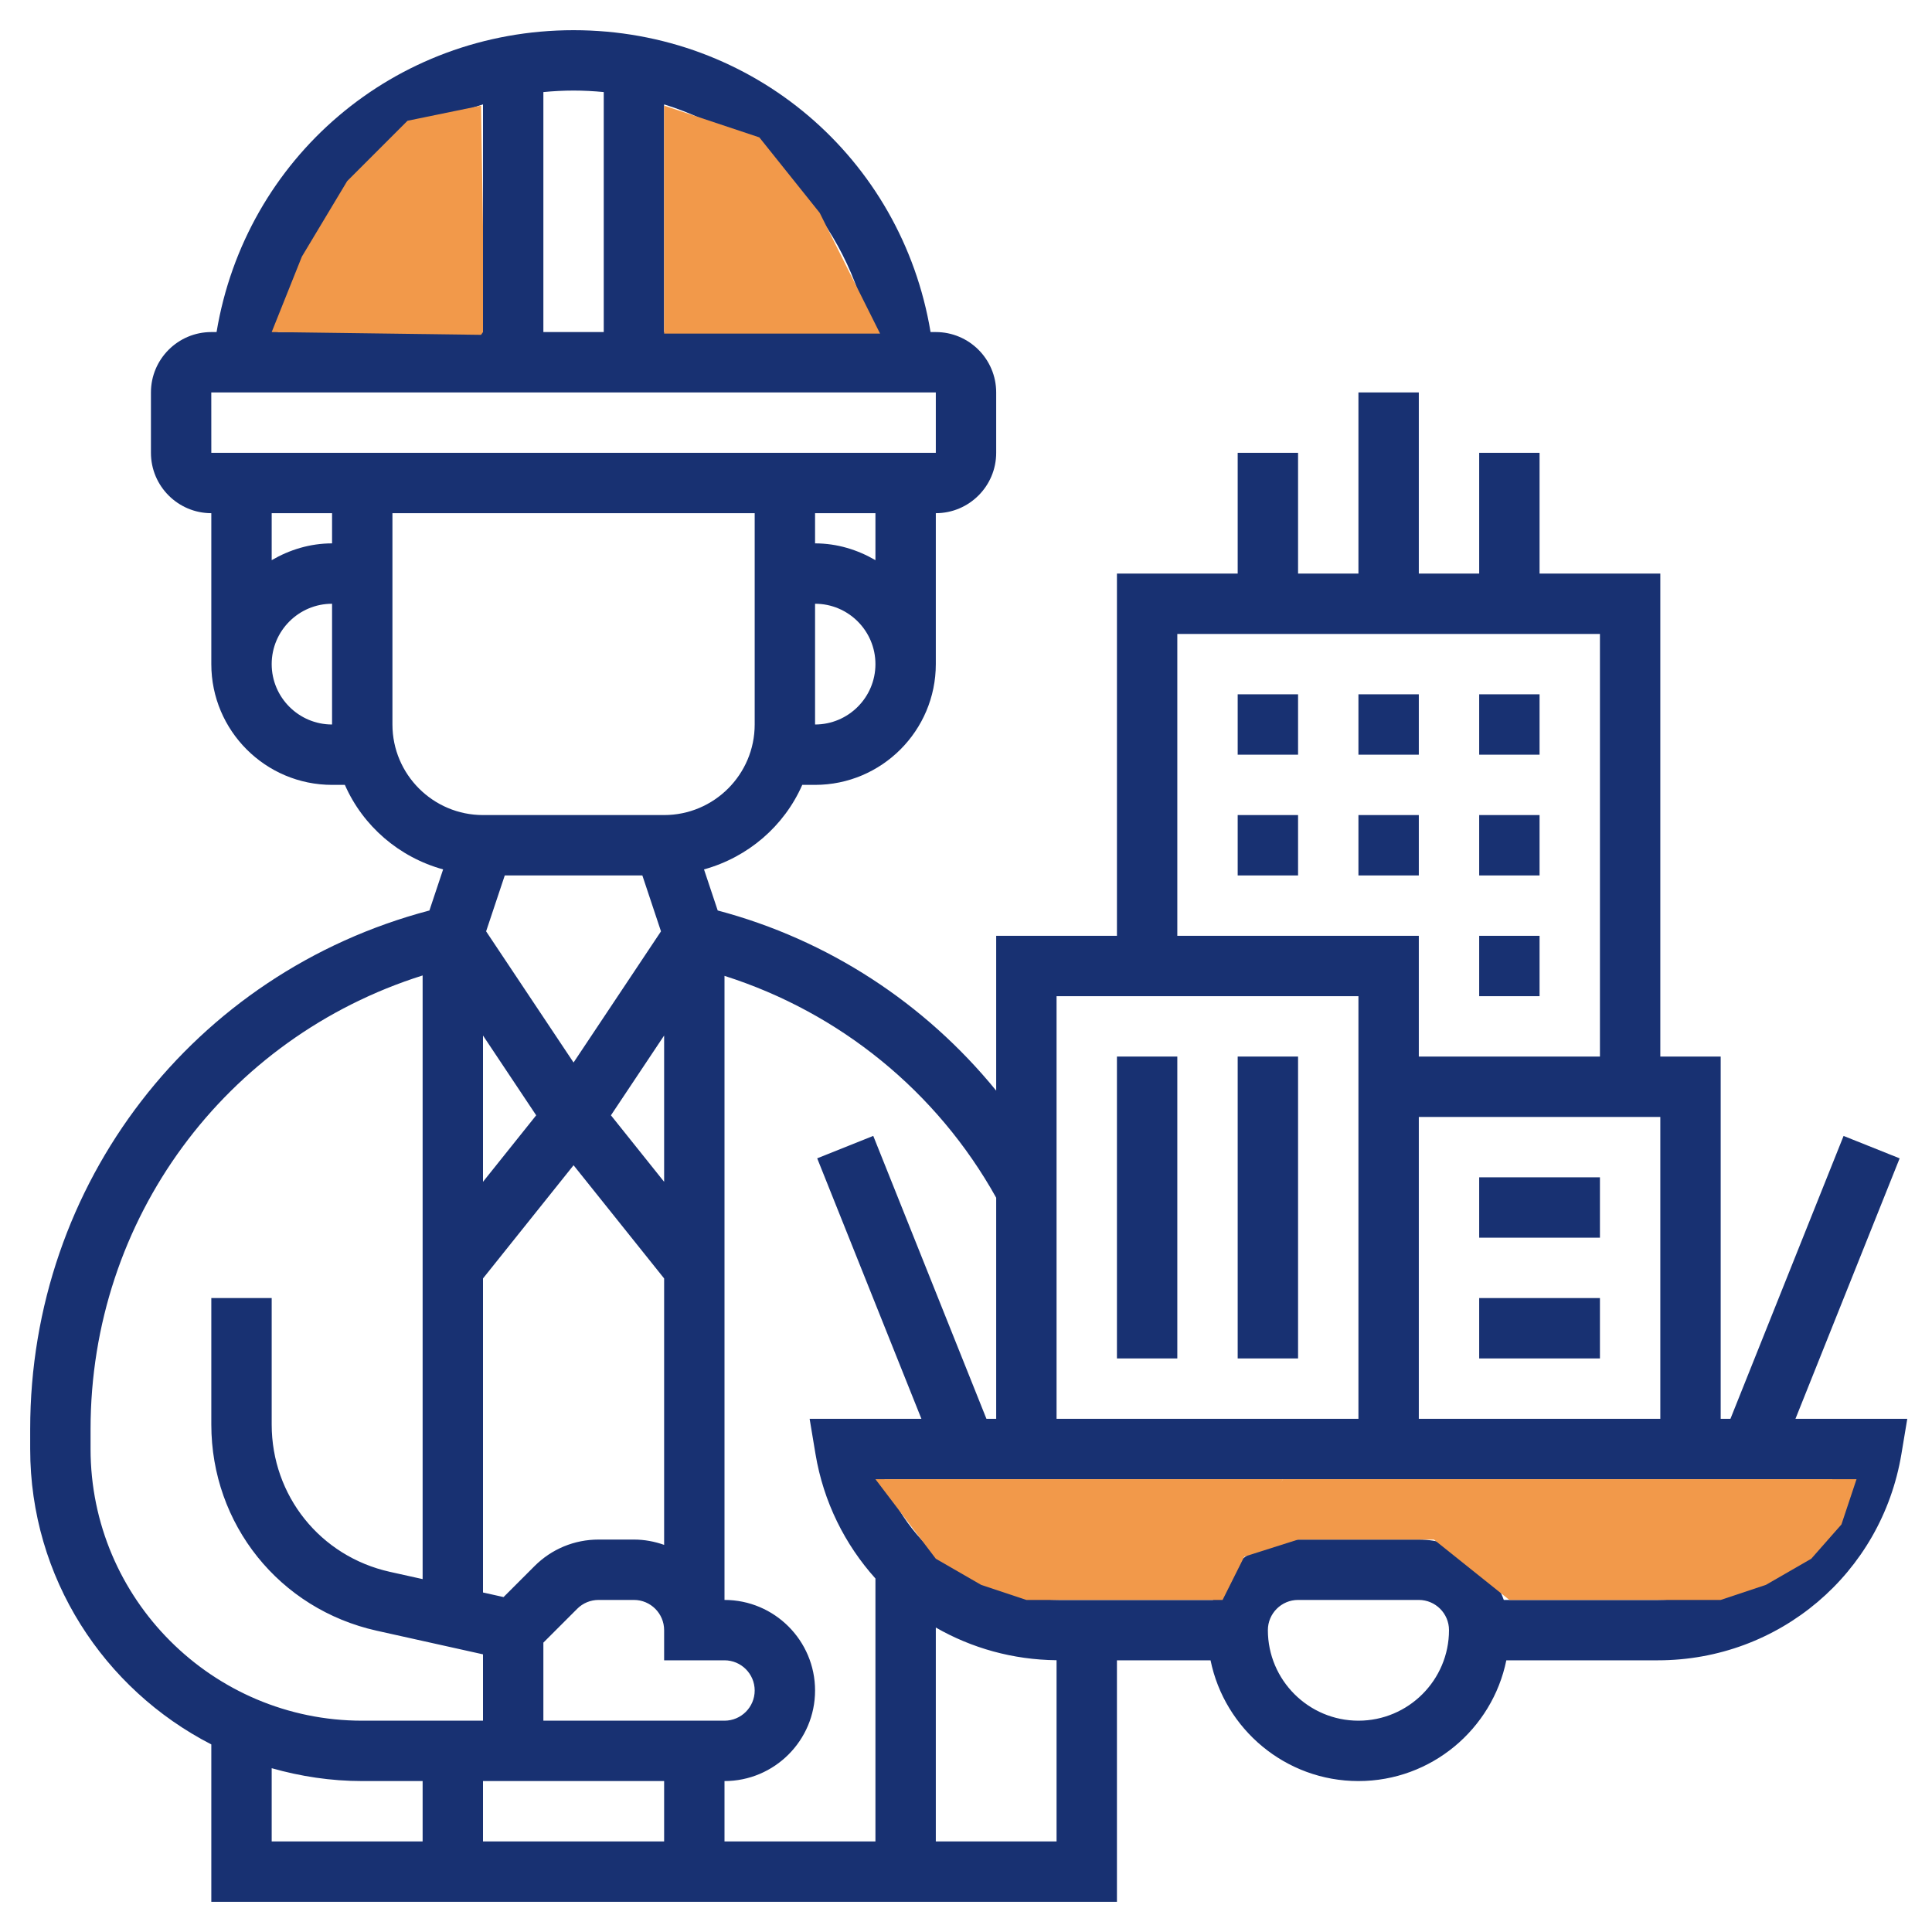<svg width="64" height="64" viewBox="0 0 64 64" fill="none" xmlns="http://www.w3.org/2000/svg">
<path d="M59.477 47L62.928 38.372L61.071 37.629L57.323 47H57V35H55V19H51V15H49V19H47V13H45V19H43V15H41V19H37V31H33V36.129C30.643 33.235 27.426 31.127 23.775 30.161L23.321 28.8C24.779 28.397 25.977 27.366 26.576 26H27C29.206 26 31 24.206 31 22V17C32.103 17 33 16.103 33 15V13C33 11.897 32.103 11 31 11H30.826C29.869 5.24 24.943 1 19 1C13.057 1 8.131 5.24 7.174 11H7C5.897 11 5 11.897 5 13V15C5 16.103 5.897 17 7 17V22C7 24.206 8.794 26 11 26H11.424C12.024 27.366 13.221 28.398 14.679 28.8L14.225 30.161C6.41 32.222 1 39.208 1 47.342V48C1 52.264 3.444 55.961 7 57.786V63H37V55H40.101C40.566 57.279 42.585 59 45 59C47.415 59 49.434 57.279 49.899 55H54.918C58.933 55 62.327 52.125 62.987 48.165L63.181 47H59.477ZM47 47V37H55V47H47ZM39 21H53V35H47V31H39V21ZM45 33V47H35V33H45ZM33 39.676V47H32.677L28.928 37.628L27.071 38.371L30.523 47H26.82L27.014 48.165C27.279 49.755 27.99 51.166 29 52.29V61H24V59C25.654 59 27 57.654 27 56C27 54.346 25.654 53 24 53V32.327C27.813 33.539 31.038 36.155 33 39.676ZM21.279 29L21.896 30.852L19 35.197L16.103 30.852L16.721 29H21.279ZM22 39.149L20.238 36.946L22 34.303V39.149ZM16 39.149V34.303L17.762 36.946L16 39.149ZM16 42.35L19 38.6L22 42.35V51.176C21.686 51.065 21.351 51 21 51H19.829C19.028 51 18.274 51.312 17.707 51.879L16.681 52.905L16 52.753V42.35ZM18 54.414L19.121 53.293C19.31 53.104 19.562 53 19.829 53H21C21.551 53 22 53.449 22 54V55H24C24.551 55 25 55.449 25 56C25 56.551 24.551 57 24 57H18V54.414ZM22 59V61H16V59H22ZM27 24V20C28.103 20 29 20.897 29 22C29 23.103 28.103 24 27 24ZM29 18.556C28.409 18.212 27.732 18 27 18V17H29V18.556ZM28.796 11H22V3.458C25.435 4.523 28.07 7.372 28.796 11ZM20 3.05V11H18V3.05C18.329 3.018 18.662 3 19 3C19.338 3 19.671 3.018 20 3.05ZM16 3.458V11H9.204C9.93 7.372 12.565 4.523 16 3.458V3.458ZM6.999 13H7H31V15H7L6.999 13ZM11 17V18C10.268 18 9.591 18.212 9 18.556V17H11ZM9 22C9 20.897 9.897 20 11 20V24C9.897 24 9 23.103 9 22ZM13 24V17H25V24C25 25.654 23.654 27 22 27H16C14.346 27 13 25.654 13 24ZM3 48V47.342C3 40.382 7.464 34.374 14 32.313V52.31L12.915 52.069C10.61 51.556 9 49.549 9 47.187V43H7V47.187C7 50.493 9.254 53.303 12.481 54.02L16 54.802V57H12C7.038 57 3 52.962 3 48V48ZM9 58.574C9.955 58.845 10.959 59 12 59H14V61H9V58.574ZM31 61V53.914C32.183 54.594 33.55 54.982 35 54.997V61H31ZM45 57C43.346 57 42 55.654 42 54C42 53.449 42.449 53 43 53H47C47.551 53 48 53.449 48 54C48 55.654 46.654 57 45 57ZM54.917 53H49.815C49.401 51.839 48.301 51 46.999 51H42.999C41.697 51 40.597 51.839 40.183 53H35.081C32.457 53 30.185 51.375 29.296 49H60.7C59.813 51.375 57.542 53 54.917 53V53Z" fill="#183172"/>
<path d="M49 23H51V25H49V23Z" fill="#183172"/>
<path d="M45 23H47V25H45V23Z" fill="#183172"/>
<path d="M41 23H43V25H41V23Z" fill="#183172"/>
<path d="M49 27H51V29H49V27Z" fill="#183172"/>
<path d="M41 27H43V29H41V27Z" fill="#183172"/>
<path d="M45 27H47V29H45V27Z" fill="#183172"/>
<path d="M49 31H51V33H49V31Z" fill="#183172"/>
<path d="M37 35H39V45H37V35Z" fill="#183172"/>
<path d="M41 35H43V45H41V35Z" fill="#183172"/>
<path d="M49 39H53V41H49V39Z" fill="#183172"/>
<path d="M49 43H53V45H49V43Z" fill="#183172"/>
<path d="M11.5 6L13.5 4L15.935 3.5L16 7.5V11L15.935 11.092L9 11L10 8.5L11.5 6Z" fill="#F2994A"/>
<path d="M22 3.5L25.154 4.551L27.154 7.051L29.154 11.051H22V8.5V3.5Z" fill="#F2994A"/>
<path d="M29 49H36H42.5L41.5 51L40.5 53H34L32.5 52.5L31 51.635L29 49Z" fill="#F2994A"/>
<path d="M42.5 49H55H61.5L61 50.5L60 51.635L58.5 52.5L57 53H53H51H50L47.5 51H46H43L41 51.635L41.5 50.5L42.5 49Z" fill="#F2994A"/>
</svg>
